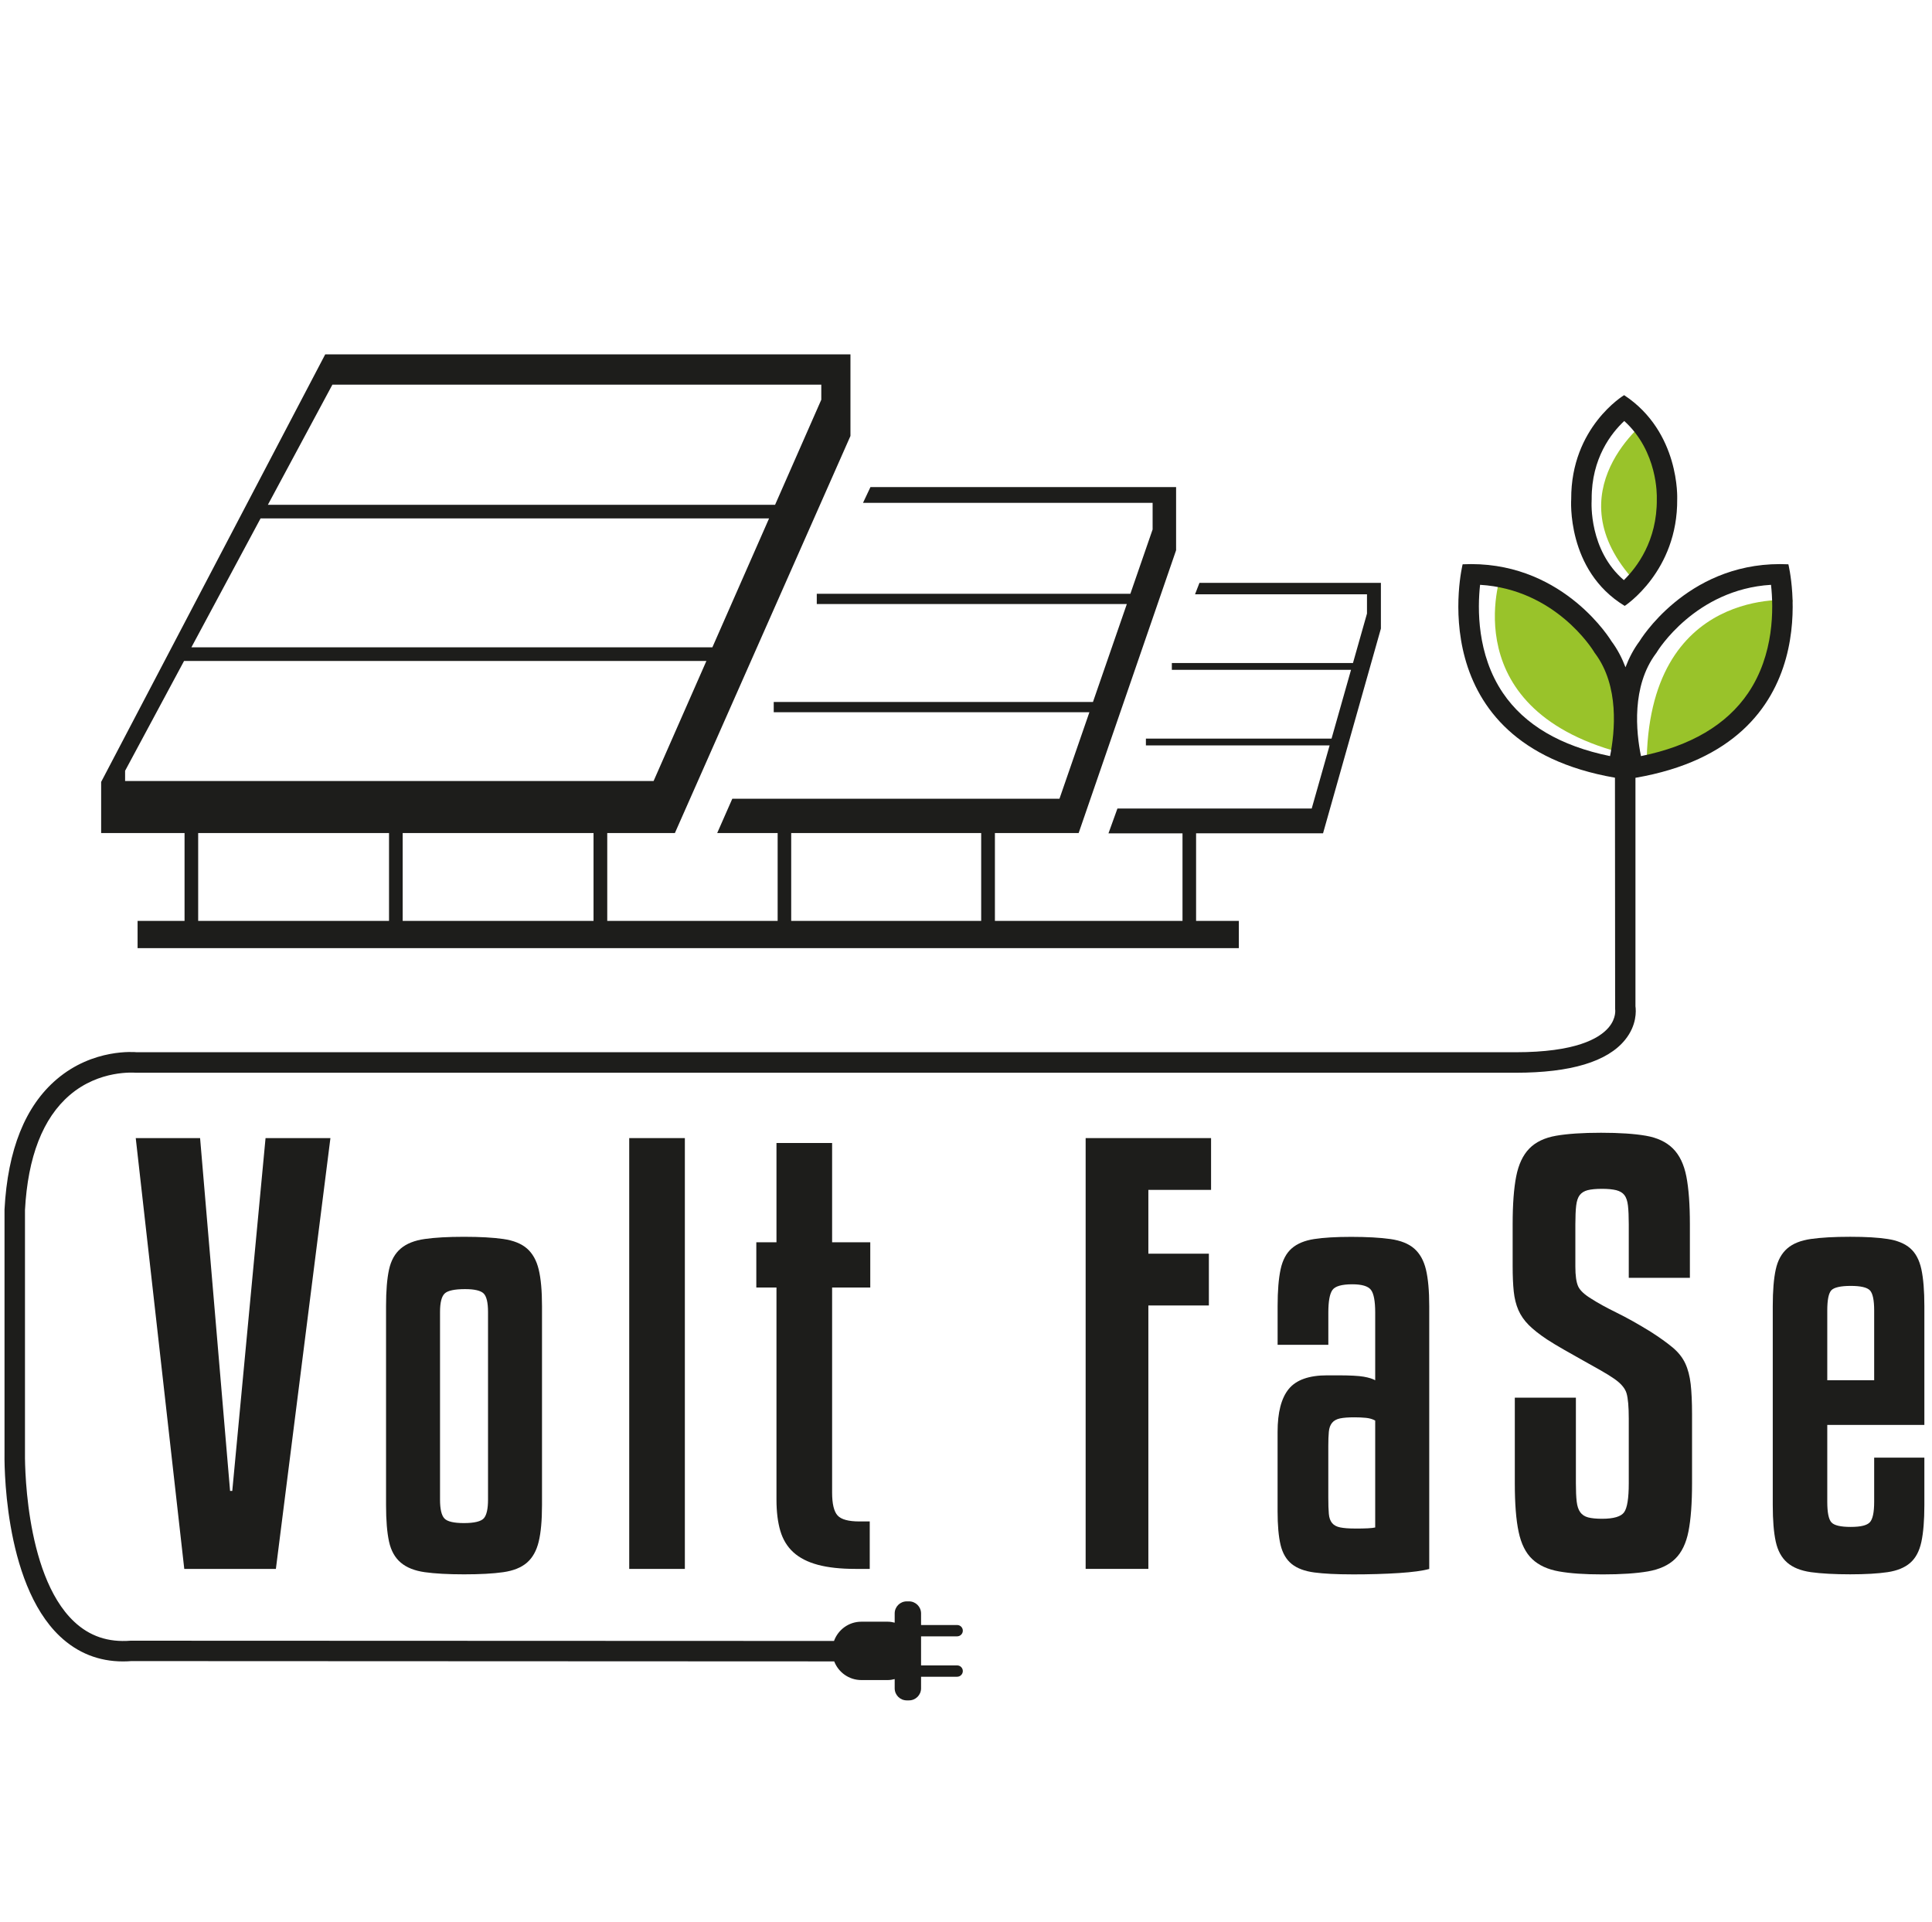 <svg width="193" height="192" viewBox="0 0 193 192" fill="none" xmlns="http://www.w3.org/2000/svg">
<g clip-path="url(#clip0_4405_117559)">
<path d="M18.408 156.725L13.56 113.689H19.988L22.984 148.934H23.203L26.528 113.689H33.008L27.56 156.725H18.408V156.725Z" fill="#1D1D1B"/>
<path d="M54.144 150.349C54.144 151.875 54.034 153.093 53.815 153.999C53.596 154.908 53.208 155.605 52.644 156.096C52.08 156.587 51.29 156.906 50.275 157.052C49.256 157.198 47.949 157.267 46.353 157.267C44.757 157.267 43.446 157.194 42.431 157.052C41.412 156.906 40.616 156.59 40.035 156.096C39.455 155.605 39.063 154.908 38.864 153.999C38.665 153.09 38.565 151.875 38.565 150.349V130.467C38.565 128.941 38.665 127.723 38.864 126.817C39.063 125.908 39.455 125.211 40.035 124.72C40.616 124.229 41.416 123.911 42.431 123.768C43.446 123.622 44.754 123.549 46.353 123.549C47.952 123.549 49.26 123.622 50.275 123.768C51.29 123.914 52.083 124.229 52.644 124.72C53.205 125.211 53.596 125.908 53.815 126.817C54.034 127.726 54.144 128.941 54.144 130.467V150.349ZM48.752 131.064C48.752 130.119 48.606 129.505 48.317 129.213C48.025 128.924 47.408 128.775 46.466 128.775C45.411 128.775 44.73 128.921 44.422 129.213C44.113 129.505 43.957 130.122 43.957 131.064V149.805C43.957 150.747 44.103 151.374 44.395 151.686C44.684 151.995 45.338 152.147 46.356 152.147C47.375 152.147 48.072 151.982 48.344 151.656C48.616 151.331 48.752 150.714 48.752 149.805V131.064V131.064Z" fill="#1D1D1B"/>
<path d="M68.415 156.725H62.857V113.689H68.415V156.725Z" fill="#1D1D1B"/>
<path d="M86.937 128.613H83.125V149.096C83.125 150.221 83.307 150.984 83.669 151.385C84.031 151.784 84.757 151.983 85.849 151.983H86.884V156.724H85.467C83.977 156.724 82.723 156.588 81.708 156.316C80.689 156.044 79.873 155.626 79.256 155.065C78.639 154.501 78.204 153.784 77.948 152.912C77.693 152.039 77.567 151.004 77.567 149.806V128.617H75.553V124.094H77.567V114.18H83.125V124.094H86.937V128.617V128.613Z" fill="#1D1D1B"/>
<path d="M108.452 156.725V113.689H120.981V118.862H114.717V125.236H120.762V130.409H114.717V156.722H108.452V156.725Z" fill="#1D1D1B"/>
<path d="M135.035 157.27C133.509 157.27 132.265 157.207 131.302 157.081C130.34 156.955 129.587 156.673 129.043 156.238C128.499 155.803 128.127 155.166 127.925 154.33C127.726 153.494 127.626 152.369 127.626 150.952V143.052C127.626 141.091 127.998 139.657 128.744 138.748C129.491 137.839 130.768 137.388 132.587 137.388H133.618C134.853 137.388 135.725 137.434 136.233 137.524C136.741 137.613 137.122 137.733 137.378 137.879V131.123C137.378 129.962 137.232 129.199 136.943 128.837C136.655 128.475 136.034 128.293 135.092 128.293C134.04 128.293 133.376 128.482 133.104 128.864C132.832 129.245 132.696 129.998 132.696 131.123V134.338H127.629V130.473C127.629 128.947 127.729 127.722 127.928 126.796C128.127 125.871 128.502 125.171 129.046 124.699C129.59 124.228 130.334 123.92 131.279 123.774C132.225 123.628 133.459 123.555 134.982 123.555C136.505 123.555 137.889 123.628 138.904 123.774C139.923 123.92 140.713 124.235 141.277 124.726C141.837 125.217 142.229 125.914 142.448 126.823C142.664 127.732 142.776 128.947 142.776 130.473V156.729C142.123 156.911 141.114 157.048 139.754 157.137C138.39 157.227 136.82 157.273 135.042 157.273L135.035 157.27ZM135.364 152.694C136.416 152.694 137.089 152.661 137.378 152.585V141.907C137.126 141.761 136.814 141.671 136.452 141.635C136.087 141.598 135.706 141.582 135.307 141.582C134.69 141.582 134.209 141.618 133.864 141.691C133.519 141.764 133.253 141.91 133.074 142.126C132.892 142.345 132.782 142.644 132.746 143.025C132.709 143.407 132.693 143.888 132.693 144.469V149.588C132.693 150.279 132.709 150.823 132.746 151.221C132.779 151.622 132.892 151.928 133.074 152.147C133.253 152.362 133.526 152.512 133.891 152.581C134.252 152.654 134.743 152.691 135.36 152.691L135.364 152.694Z" fill="#1D1D1B"/>
<path d="M162.708 127.636V122.298C162.708 121.534 162.682 120.917 162.629 120.446C162.576 119.975 162.456 119.62 162.274 119.384C162.091 119.149 161.819 118.986 161.458 118.893C161.093 118.804 160.621 118.757 160.041 118.757C159.424 118.757 158.942 118.804 158.597 118.893C158.252 118.983 157.99 119.149 157.808 119.384C157.625 119.62 157.509 119.975 157.453 120.446C157.4 120.917 157.373 121.534 157.373 122.298V126.548C157.373 127.417 157.463 128.064 157.645 128.483C157.828 128.901 158.282 129.325 159.009 129.763C159.626 130.161 160.452 130.616 161.487 131.124C162.519 131.631 163.657 132.268 164.892 133.032C165.801 133.612 166.534 134.14 167.098 134.611C167.659 135.082 168.077 135.61 168.349 136.19C168.621 136.771 168.8 137.461 168.893 138.261C168.983 139.061 169.029 140.059 169.029 141.257V148.175C169.029 150.173 168.91 151.772 168.674 152.97C168.439 154.168 167.994 155.087 167.341 155.721C166.687 156.358 165.778 156.773 164.616 156.975C163.452 157.174 161.949 157.274 160.094 157.274C158.239 157.274 156.862 157.174 155.734 156.975C154.609 156.773 153.72 156.368 153.066 155.747C152.412 155.133 151.958 154.221 151.706 153.023C151.45 151.825 151.324 150.209 151.324 148.175V139.621H157.426V148.175C157.426 148.939 157.453 149.546 157.506 150C157.559 150.455 157.678 150.81 157.861 151.062C158.043 151.314 158.305 151.49 158.65 151.58C158.996 151.669 159.457 151.716 160.041 151.716C161.202 151.716 161.939 151.497 162.247 151.062C162.556 150.624 162.708 149.665 162.708 148.175V141.695C162.708 140.534 162.635 139.698 162.489 139.19C162.343 138.682 161.925 138.191 161.239 137.72C160.874 137.468 160.422 137.186 159.875 136.877C159.331 136.569 158.75 136.244 158.133 135.898C157.512 135.553 156.889 135.198 156.255 134.837C155.618 134.475 155.047 134.13 154.539 133.801C153.776 133.294 153.169 132.813 152.714 132.358C152.26 131.903 151.915 131.402 151.679 130.862C151.444 130.317 151.291 129.7 151.218 129.01C151.145 128.32 151.108 127.467 151.108 126.449V122.308C151.108 120.31 151.228 118.714 151.463 117.513C151.699 116.315 152.134 115.389 152.771 114.736C153.405 114.082 154.297 113.657 155.442 113.455C156.587 113.256 158.083 113.156 159.935 113.156C161.786 113.156 163.286 113.256 164.427 113.455C165.572 113.654 166.468 114.082 167.125 114.736C167.779 115.389 168.223 116.315 168.459 117.513C168.694 118.711 168.814 120.31 168.814 122.308V127.646H162.712L162.708 127.636Z" fill="#1D1D1B"/>
<path d="M182.538 142.344V150.025C182.538 151.08 182.674 151.761 182.946 152.069C183.218 152.378 183.862 152.53 184.88 152.53C185.899 152.53 186.496 152.374 186.788 152.069C187.077 151.761 187.223 151.08 187.223 150.025V145.612H192.237V150.35C192.237 151.877 192.137 153.101 191.938 154.027C191.739 154.953 191.364 155.653 190.82 156.124C190.276 156.595 189.522 156.907 188.56 157.05C187.598 157.192 186.354 157.265 184.827 157.265C183.301 157.265 181.921 157.192 180.905 157.05C179.89 156.904 179.1 156.588 178.536 156.094C177.972 155.603 177.59 154.906 177.391 153.997C177.192 153.088 177.093 151.873 177.093 150.347V130.465C177.093 128.939 177.192 127.721 177.391 126.815C177.59 125.906 177.972 125.209 178.536 124.718C179.1 124.227 179.89 123.909 180.905 123.766C181.924 123.62 183.231 123.547 184.827 123.547C186.423 123.547 187.598 123.62 188.56 123.766C189.522 123.912 190.276 124.22 190.82 124.692C191.364 125.163 191.736 125.863 191.938 126.789C192.137 127.714 192.237 128.939 192.237 130.465V142.341H182.541L182.538 142.344ZM182.538 137.878H187.223V130.906C187.223 129.855 187.077 129.181 186.788 128.889C186.5 128.6 185.863 128.454 184.88 128.454C183.898 128.454 183.221 128.6 182.946 128.889C182.674 129.181 182.538 129.851 182.538 130.906V137.878Z" fill="#1D1D1B"/>
<path d="M164.639 41.881C164.639 41.881 154.999 49.078 163.358 58.113C163.358 58.113 170.611 51.875 164.639 41.881V41.881Z" fill="#99C32A"/>
<path d="M179.084 59.954C179.084 59.954 164.504 58.388 164.494 76.525C164.494 76.525 175.533 76.743 179.084 59.954Z" fill="#99C32A"/>
<path d="M149.967 57.318C149.967 57.318 145.03 71.125 162.659 75.382C162.659 75.382 165.46 64.701 149.967 57.318Z" fill="#99C32A"/>
<path d="M162.303 60.526C162.303 60.526 167.619 57.078 167.546 49.848C167.546 49.848 167.845 43.159 162.244 39.473C162.244 39.473 156.925 42.661 156.958 49.848C156.958 49.848 156.44 56.979 162.303 60.526ZM158.995 49.998L159.002 49.918V49.838C158.982 45.774 160.973 43.255 162.257 42.054C165.625 45.1 165.515 49.556 165.509 49.755V49.868C165.548 54.029 163.508 56.687 162.217 57.951C158.73 54.962 158.985 50.21 158.999 49.998H158.995Z" fill="#1D1D1B"/>
<path d="M178.653 56.37C178.368 56.356 178.086 56.35 177.807 56.35C168.383 56.35 163.778 64.061 163.778 64.061C163.167 64.88 162.723 65.756 162.381 66.656C162.039 65.756 161.595 64.877 160.984 64.061C160.984 64.061 156.382 56.35 146.958 56.35C146.68 56.35 146.401 56.356 146.112 56.37C146.112 56.37 141.673 74.274 161.329 77.688L161.346 100.786C161.352 100.822 161.492 101.698 160.702 102.634C159.746 103.765 157.361 105.112 151.415 105.112H13.667C13.485 105.099 9.317 104.698 5.657 107.82C2.522 110.491 0.77 114.844 0.451 120.817V145.082C0.441 145.606 0.236 158.026 5.983 163.458C7.748 165.127 9.881 165.966 12.277 165.966C12.556 165.966 12.838 165.956 13.123 165.933L83.334 165.963C83.755 167.051 84.807 167.828 86.045 167.828H88.676C88.918 167.828 89.151 167.788 89.376 167.731V168.654C89.376 169.321 89.917 169.858 90.581 169.858H90.806C91.473 169.858 92.011 169.317 92.011 168.654V167.496H95.614C95.926 167.496 96.182 167.244 96.182 166.928C96.182 166.613 95.926 166.364 95.614 166.364H92.011V163.461H95.614C95.926 163.461 96.182 163.209 96.182 162.894C96.182 162.578 95.926 162.33 95.614 162.33H92.011V161.172C92.011 160.505 91.47 159.967 90.806 159.967H90.581C89.914 159.967 89.376 160.508 89.376 161.172V162.094C89.151 162.038 88.918 161.998 88.676 161.998H86.045C84.784 161.998 83.722 162.801 83.314 163.922L13.043 163.896C10.794 164.075 8.942 163.444 7.389 161.978C2.299 157.17 2.492 145.248 2.495 145.109V120.877C2.781 115.561 4.28 111.699 6.955 109.403C9.934 106.844 13.428 107.156 13.561 107.16H151.425C156.899 107.16 160.573 106.055 162.338 103.875C163.526 102.411 163.439 100.968 163.376 100.517V77.698C183.099 74.311 178.653 56.37 178.653 56.37V56.37ZM165.42 65.282L165.483 65.199L165.536 65.109C165.576 65.046 169.342 58.878 176.918 58.42C177.18 60.779 177.243 65.378 174.631 69.231C172.475 72.409 168.878 74.526 163.927 75.531C163.436 73.109 162.978 68.56 165.42 65.282ZM160.841 75.531C155.891 74.523 152.297 72.409 150.141 69.231C147.529 65.378 147.596 60.776 147.854 58.42C155.357 58.868 159.079 64.851 159.235 65.109L159.289 65.199L159.352 65.282C161.777 68.54 161.326 73.099 160.838 75.531H160.841Z" fill="#1D1D1B"/>
<path d="M119.821 58.226L119.379 59.367H136.557V61.291L135.157 66.232H117.063V66.912H134.964L133.017 73.781H114.472V74.461H132.824L131.036 80.765H111.628L110.732 83.247H118.128V91.994H99.388V83.218H107.753L117.488 54.967V48.656H86.955L86.212 50.232H115.142V52.89L112.919 59.317H81.593V60.339H112.567L109.183 70.124H77.293V71.146H108.828L105.838 79.787H73.155L71.645 83.218H77.684V91.994H60.662V83.218H67.418L84.957 43.55V35.4H32.488L10.104 78.111V83.214H18.436V91.99H13.744V94.715H123.756V91.99H119.485V83.244H132.167L137.947 62.791V58.222H119.817L119.821 58.226ZM79.038 83.214H98.017V91.99H79.038V83.214V83.214ZM59.292 91.99H40.226V83.214H59.292V91.99ZM33.205 38.426H82.044V39.93L77.429 50.425H26.761L33.205 38.426ZM26.031 51.785H76.828L71.164 64.663H19.12L26.031 51.785ZM12.497 76.996L18.387 66.026H70.567L65.291 78.021H12.497V76.993V76.996ZM19.797 83.214H38.862V91.99H19.797V83.214Z" fill="#1D1D1B"/>
</g>
<defs>
<clipPath id="clip0_4405_117559">
<rect width="191.786" height="134.453" fill="white" transform="translate(0.449 35.4)"/>
</clipPath>
</defs>
</svg>
